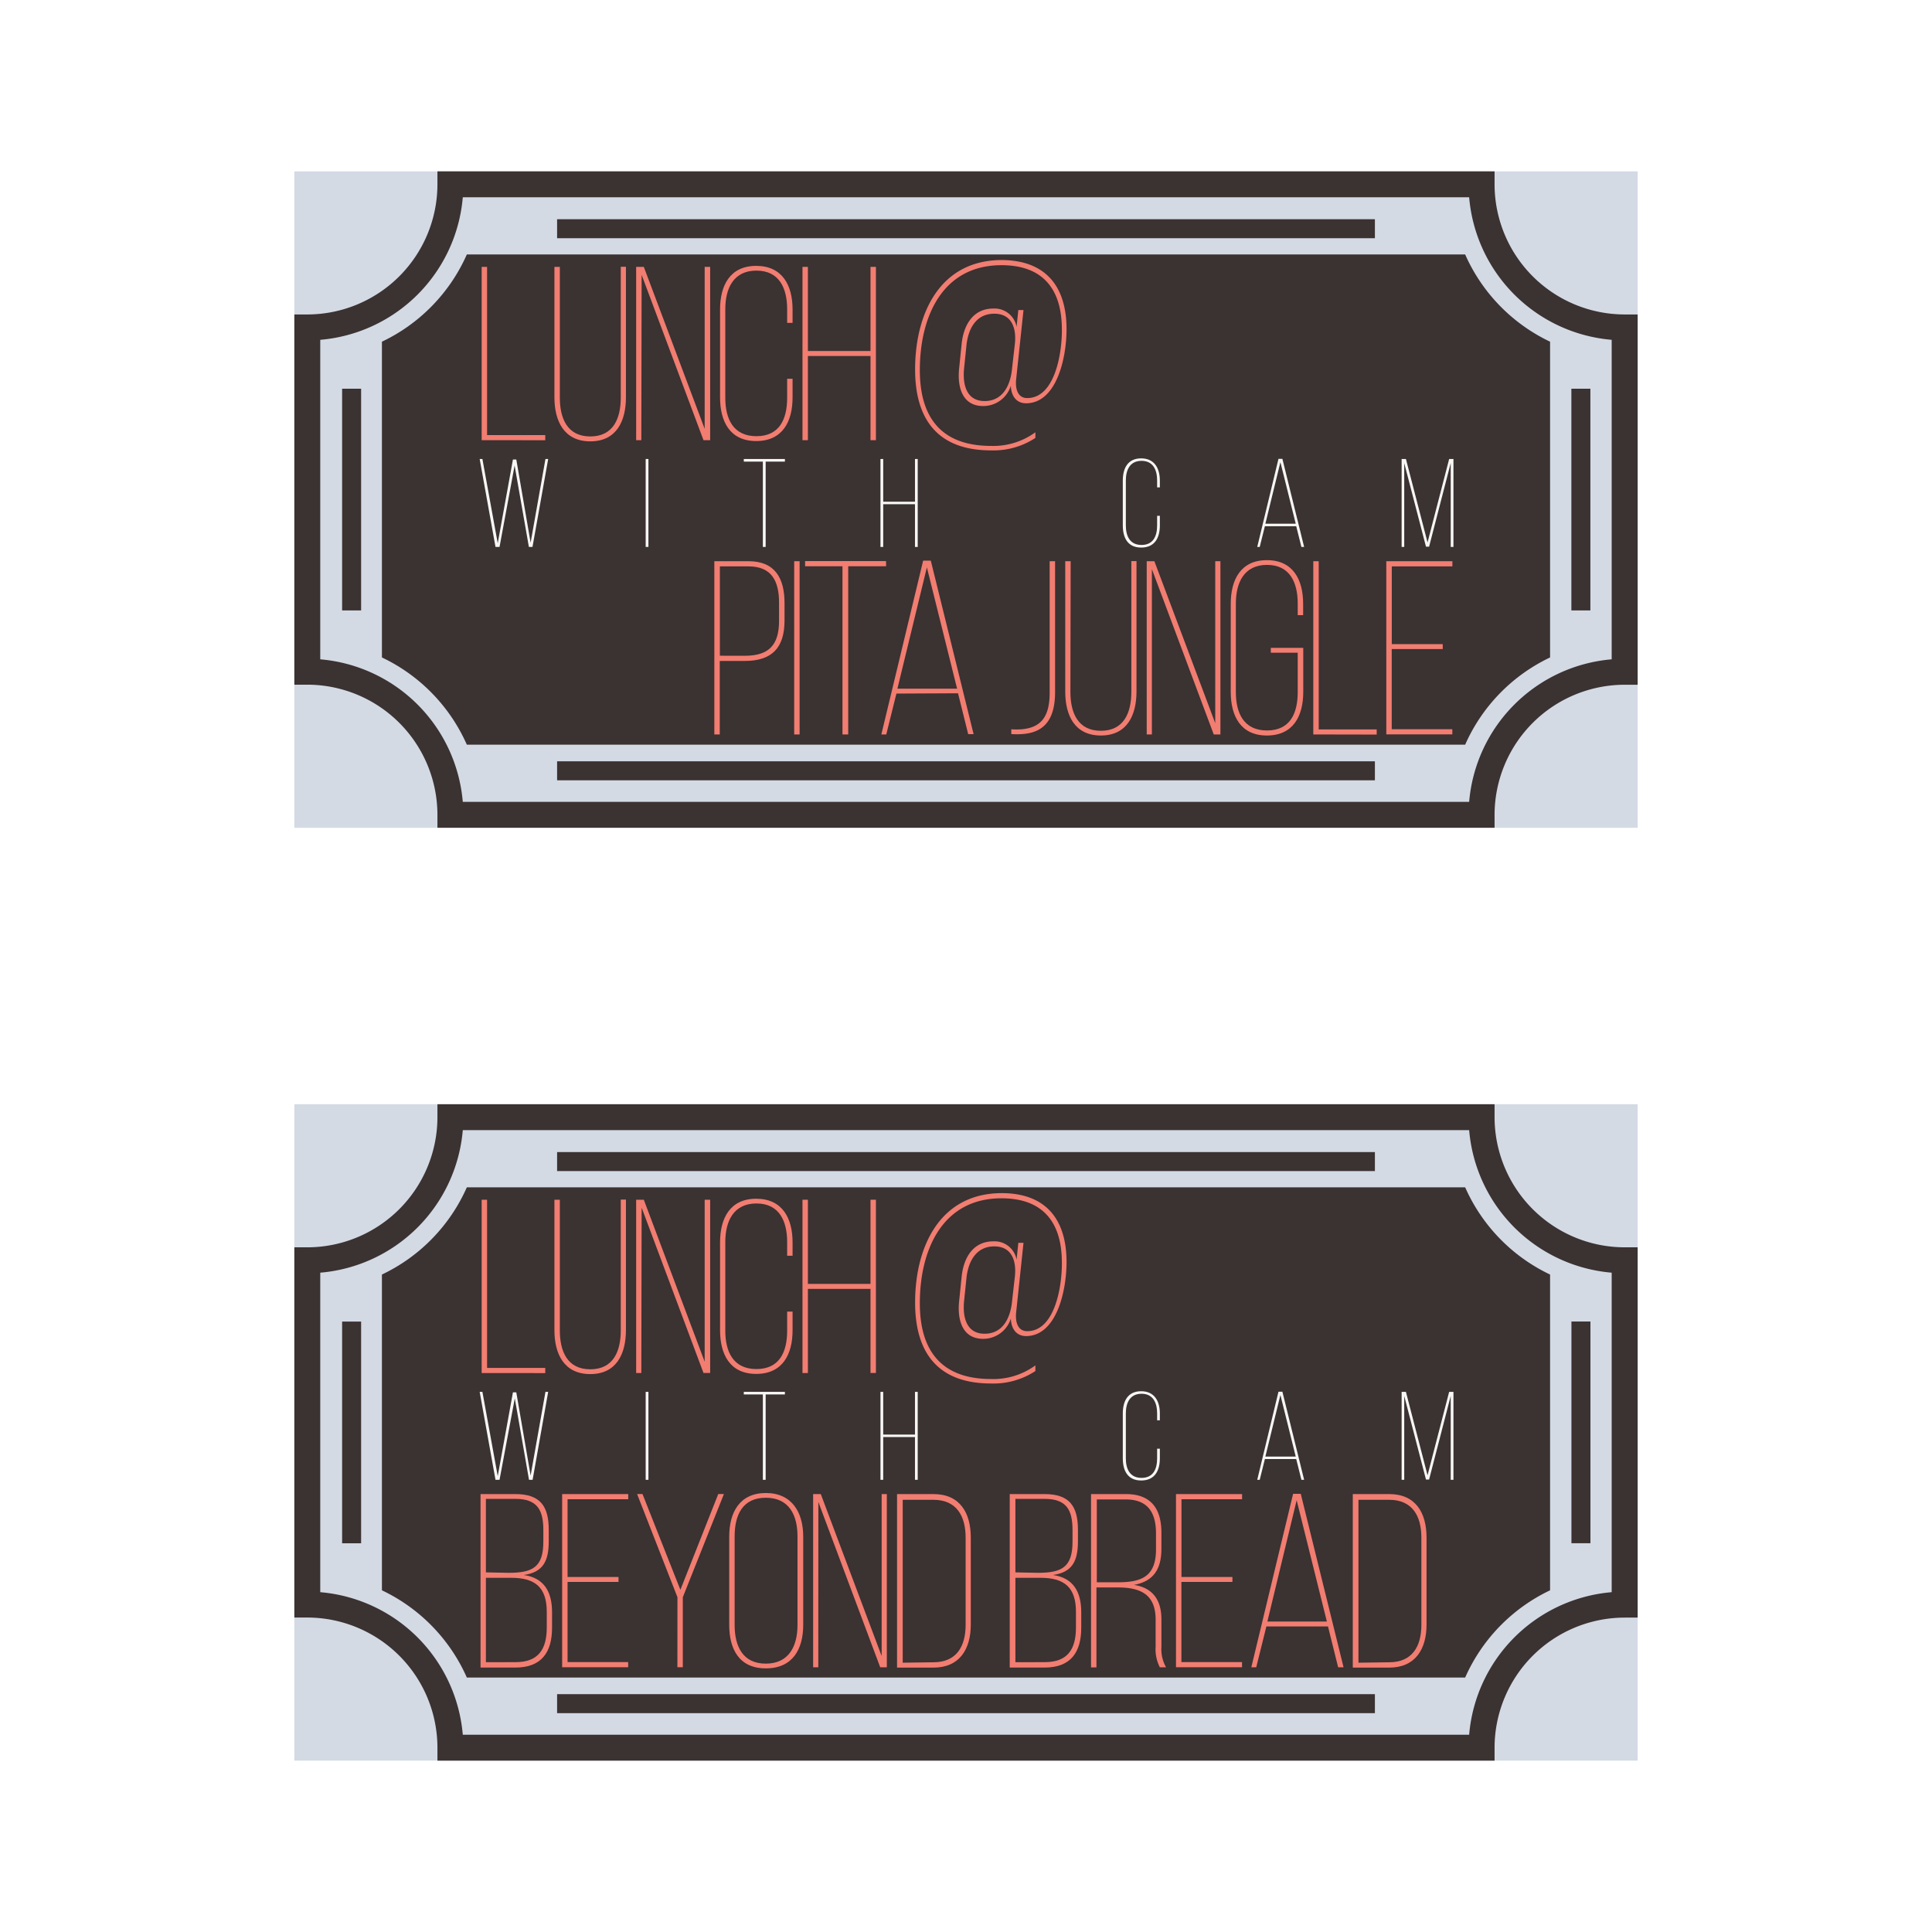 <svg xmlns="http://www.w3.org/2000/svg" viewBox="0 0 310.14 310.14"><defs><style>.cls-1{fill:#fff;}.cls-2{fill:#d3dae4;}.cls-3{fill:#3b3232;}.cls-4{fill:#f27d71;}.cls-5{fill:#f7f7f6;}</style></defs><title>christmas_tickets_square</title><g id="Layer_2" data-name="Layer 2"><g id="Layer_1-2" data-name="Layer 1"><rect class="cls-1" width="310.14" height="310.14"/><rect class="cls-2" x="47.25" y="27.51" width="215.64" height="105.37"/><path class="cls-3" d="M248.83,105.54V54.85a28.06,28.06,0,0,1-13.63-14H74.94a28.06,28.06,0,0,1-13.63,14v50.69a28.06,28.06,0,0,1,13.63,14H235.2A28.06,28.06,0,0,1,248.83,105.54Z"/><path class="cls-4" d="M120.18,90.09c4.29,0,5.76,2.82,5.76,6.71v2.78c0,4.41-2,6.52-6.4,6.52h-4v11.8h-.87V90.09Zm-.64,15.18c3.89,0,5.52-1.71,5.52-5.64V96.76c0-3.42-1.15-5.84-4.89-5.84h-4.61v14.34Z"/><path class="cls-4" d="M128.36,90.09V117.9h-.87V90.09Z"/><path class="cls-4" d="M135.24,117.9v-27h-6v-.83h13v.83h-6.08v27Z"/><path class="cls-4" d="M143.9,111.34l-1.63,6.56h-.79L148.19,90h1.23l6.87,27.85h-.87l-1.63-6.56Zm.16-.79h9.58l-4.85-19.47Z"/><path class="cls-4" d="M162.34,117.07a11.48,11.48,0,0,0,1.67,0c3.1-.28,4.49-2,4.49-5.88V90.09h.87v21c0,4.61-1.91,6.52-5.28,6.75a12.61,12.61,0,0,1-1.75,0Z"/><path class="cls-4" d="M171.83,111.07c0,3.34,1.19,6.24,4.89,6.24s4.89-2.9,4.89-6.24v-21h.83V111c0,3.81-1.51,7.07-5.72,7.07S171,114.84,171,111V90.09h.87Z"/><path class="cls-4" d="M184.91,117.9h-.83V90.09h1.23l9.77,26v-26h.83V117.9h-1.07l-9.93-26.54Z"/><path class="cls-4" d="M209.19,96.92v1.83h-.87V96.88c0-3.38-1.27-6.2-4.93-6.2s-5,2.82-5,6.2v14.22c0,3.38,1.27,6.16,5,6.16s4.93-2.78,4.93-6.16v-6.32H204V104h5.21v7.07c0,3.85-1.59,7-5.84,7s-5.8-3.18-5.8-7V96.92c0-3.85,1.59-7,5.8-7S209.19,93.07,209.19,96.92Z"/><path class="cls-4" d="M210.82,117.9V90.09h.87v27H221v.83Z"/><path class="cls-4" d="M231.6,103.4v.79h-8.19v12.87h9.73v.83H222.54V90.09h10.61v.83h-9.73V103.4Z"/><path class="cls-4" d="M77.32,70.66V42.84h.87v27h9.34v.83Z"/><path class="cls-4" d="M89.87,63.82c0,3.34,1.19,6.24,4.89,6.24s4.89-2.9,4.89-6.24v-21h.83V63.78c0,3.81-1.51,7.07-5.72,7.07S89,67.6,89,63.78V42.84h.87Z"/><path class="cls-4" d="M102.95,70.66h-.83V42.84h1.23l9.77,26v-26H114V70.66h-1.07l-9.93-26.54Z"/><path class="cls-4" d="M127.23,49.68v2.15h-.87V49.64c0-3.38-1.27-6.2-4.93-6.2s-5,2.82-5,6.2V63.86c0,3.38,1.27,6.16,5,6.16s4.93-2.78,4.93-6.16V60.8h.87v3c0,3.85-1.59,7-5.84,7s-5.8-3.18-5.8-7V49.68c0-3.85,1.59-7,5.8-7S127.23,45.82,127.23,49.68Z"/><path class="cls-4" d="M129.69,57.15V70.66h-.87V42.84h.87V56.35h10.05V42.84h.87V70.66h-.87V57.15Z"/><path class="cls-4" d="M171.21,52.86c0,4.61-1.59,11.84-6.48,11.88-1.67,0-2.42-1.31-2.46-2.82a4.64,4.64,0,0,1-4.45,3.26c-3.38,0-4.17-3.1-3.85-6.08l.4-3.89c.32-3.1,1.87-5.68,5.09-5.68a3.59,3.59,0,0,1,3.73,2.94l.28-2.7h.83L163.11,61c-.12,1.31.2,2.9,1.79,2.9,4.49,0,5.6-7.35,5.56-11,0-6.44-3-10.33-9.69-10.33-9.46,0-13.11,8.22-13.11,16.85,0,7.71,3.54,12.16,11.44,12.16a11.43,11.43,0,0,0,7.11-2.19l0,.91a12.26,12.26,0,0,1-7.11,2c-8.42,0-12.2-4.81-12.2-13,0-8.9,3.93-17.56,13.95-17.56C168,41.81,171.21,46.1,171.21,52.86Zm-16.05,2.42-.4,3.89c-.24,2.46.32,5.21,3.3,5.21s4.17-2.62,4.41-5.28l.44-3.85c.28-2.5-.44-4.89-3.3-4.89S155.48,52.66,155.16,55.28Z"/><path class="cls-3" d="M239.92,132.88H70.22V130.8a20.91,20.91,0,0,0-20.89-20.89H47.25V50.48h2.08A20.91,20.91,0,0,0,70.22,29.59V27.51h169.7v2.08a20.91,20.91,0,0,0,20.89,20.89h2.08v59.44h-2.08a20.91,20.91,0,0,0-20.89,20.89ZM74.29,128.72H235.84a25.09,25.09,0,0,1,22.88-22.88V54.55a25.09,25.09,0,0,1-22.88-22.88H74.29A25.09,25.09,0,0,1,51.41,54.55v51.29A25.09,25.09,0,0,1,74.29,128.72Z"/><rect class="cls-3" x="89.43" y="35.19" width="131.28" height="3.05"/><rect class="cls-3" x="89.43" y="122.21" width="131.28" height="3.05"/><rect class="cls-3" x="235.99" y="78.67" width="35.59" height="3.05" transform="translate(173.58 333.98) rotate(-90)"/><rect class="cls-3" x="38.65" y="78.67" width="35.59" height="3.05" transform="translate(-23.75 136.64) rotate(-90)"/><path class="cls-5" d="M80.19,87.8h-.65L77,73.68h.44l2.46,13.52,2.44-13.44h.54l2.3,13.35,2.38-13.43H88L85.48,87.8h-.58L82.61,74.73Z"/><path class="cls-5" d="M104.09,73.68V87.8h-.44V73.68Z"/><path class="cls-5" d="M122.46,87.8V74.1H119.4v-.42H126v.42h-3.09V87.8Z"/><path class="cls-5" d="M141.78,80.94V87.8h-.44V73.68h.44v6.86h5.1V73.68h.44V87.8h-.44V80.94Z"/><path class="cls-5" d="M186.19,77.15v1.09h-.44V77.13c0-1.71-.65-3.15-2.5-3.15s-2.52,1.43-2.52,3.15v7.22c0,1.71.65,3.13,2.52,3.13s2.5-1.41,2.5-3.13V82.8h.44v1.53c0,2-.81,3.57-3,3.57s-2.95-1.61-2.95-3.57V77.15c0-2,.81-3.57,2.95-3.57S186.19,75.19,186.19,77.15Z"/><path class="cls-5" d="M203.05,84.47l-.83,3.33h-.4l3.41-14.14h.63l3.49,14.14h-.44l-.83-3.33Zm.08-.4H208l-2.46-9.88Z"/><path class="cls-5" d="M229.41,87.76h-.5l-3.49-13.41V87.8H225V73.68h.69l3.47,13.39,3.47-13.39h.69V87.8h-.44V74.34Z"/><rect class="cls-2" x="47.25" y="177.26" width="215.64" height="105.37"/><path class="cls-3" d="M248.83,255.29V204.6a28.06,28.06,0,0,1-13.63-14H74.94a28.06,28.06,0,0,1-13.63,14v50.69a28.06,28.06,0,0,1,13.63,14H235.2A28.06,28.06,0,0,1,248.83,255.29Z"/><path class="cls-4" d="M82.73,239.84c4.05,0,5.36,2,5.36,5.76v1.79c0,3.1-.83,5-4,5.44,3.3.48,4.53,2.74,4.53,6v2.46c0,3.93-1.67,6.4-5.88,6.4h-5.6V239.84Zm-1.07,12.64c3.85,0,5.56-.91,5.56-5v-1.87c0-3.26-1-5-4.49-5H78v11.8Zm1.11,14.34c3.66,0,5-2.07,5-5.56v-2.5c0-4-1.91-5.48-5.72-5.48H78v13.55Z"/><path class="cls-4" d="M99.29,253.15v.79H91.11v12.87h9.73v.83H90.24V239.84h10.61v.83H91.11v12.48Z"/><path class="cls-4" d="M108.75,256.4l-6.48-16.57h.87l6.08,15.38,6.08-15.38h.91l-6.6,16.57v11.24h-.87Z"/><path class="cls-4" d="M117.06,246.67c0-3.89,1.67-7,5.88-7s6,3.14,6,7v14.15c0,3.89-1.67,7-6,7s-5.88-3.14-5.88-7Zm.87,14.19c0,3.42,1.31,6.2,5,6.2s5.09-2.78,5.09-6.2V246.63c0-3.42-1.35-6.2-5.09-6.2s-5,2.78-5,6.2Z"/><path class="cls-4" d="M131.36,267.65h-.83V239.84h1.23l9.77,26v-26h.83v27.81H141.3l-9.93-26.54Z"/><path class="cls-4" d="M149.84,239.84c4.25,0,6,3,6,7v13.95c0,3.93-1.79,6.91-6,6.91H144V239.84Zm0,27c3.73,0,5.17-2.58,5.17-6v-14c0-3.5-1.47-6.08-5.17-6.08h-4.93v26.15Z"/><path class="cls-4" d="M167.68,239.84c4.05,0,5.36,2,5.36,5.76v1.79c0,3.1-.83,5-4,5.44,3.3.48,4.53,2.74,4.53,6v2.46c0,3.93-1.67,6.4-5.88,6.4h-5.6V239.84Zm-1.07,12.64c3.85,0,5.56-.91,5.56-5v-1.87c0-3.26-1-5-4.49-5H163v11.8Zm1.11,14.34c3.66,0,5-2.07,5-5.56v-2.5c0-4-1.91-5.48-5.72-5.48h-4v13.55Z"/><path class="cls-4" d="M180.72,239.84c4.13,0,5.72,2.42,5.72,6.24v2.5c0,3.42-1.35,5.28-4.41,5.84,3.1.48,4.41,2.5,4.41,5.56v4.37a5.87,5.87,0,0,0,.75,3.3h-1a6.31,6.31,0,0,1-.68-3.3V260c0-4.09-2.46-5.17-6.08-5.17h-3.42v12.83h-.87V239.84ZM179.49,254c3.85,0,6.08-1,6.08-5.28v-2.54c0-3.38-1.31-5.48-4.89-5.48h-4.61V254Z"/><path class="cls-4" d="M197.84,253.15v.79h-8.19v12.87h9.73v.83H188.78V239.84h10.61v.83h-9.73v12.48Z"/><path class="cls-4" d="M203.29,261.09l-1.63,6.56h-.79l6.71-27.85h1.23l6.87,27.85h-.87l-1.63-6.56Zm.16-.79H213l-4.85-19.47Z"/><path class="cls-4" d="M223,239.84c4.25,0,6,3,6,7v13.95c0,3.93-1.79,6.91-6,6.91h-5.84V239.84Zm0,27c3.73,0,5.17-2.58,5.17-6v-14c0-3.5-1.47-6.08-5.17-6.08h-4.93v26.15Z"/><path class="cls-4" d="M77.32,220.41V192.59h.87v27h9.34v.83Z"/><path class="cls-4" d="M89.87,213.57c0,3.34,1.19,6.24,4.89,6.24s4.89-2.9,4.89-6.24v-21h.83v20.94c0,3.81-1.51,7.07-5.72,7.07S89,217.35,89,213.53V192.59h.87Z"/><path class="cls-4" d="M102.95,220.41h-.83V192.59h1.23l9.77,26v-26H114v27.81h-1.07l-9.93-26.54Z"/><path class="cls-4" d="M127.23,199.43v2.15h-.87v-2.19c0-3.38-1.27-6.2-4.93-6.2s-5,2.82-5,6.2v14.22c0,3.38,1.27,6.16,5,6.16s4.93-2.78,4.93-6.16v-3.06h.87v3c0,3.85-1.59,7-5.84,7s-5.8-3.18-5.8-7V199.43c0-3.85,1.59-7,5.8-7S127.23,195.57,127.23,199.43Z"/><path class="cls-4" d="M129.69,206.9v13.51h-.87V192.59h.87V206.1h10.05V192.59h.87v27.81h-.87V206.9Z"/><path class="cls-4" d="M171.21,202.6c0,4.61-1.59,11.84-6.48,11.88-1.67,0-2.42-1.31-2.46-2.82a4.64,4.64,0,0,1-4.45,3.26c-3.38,0-4.17-3.1-3.85-6.08l.4-3.89c.32-3.1,1.87-5.68,5.09-5.68a3.59,3.59,0,0,1,3.73,2.94l.28-2.7h.83l-1.19,11.28c-.12,1.31.2,2.9,1.79,2.9,4.49,0,5.6-7.35,5.56-11,0-6.44-3-10.33-9.69-10.33-9.46,0-13.11,8.22-13.11,16.85,0,7.71,3.54,12.16,11.44,12.16a11.43,11.43,0,0,0,7.11-2.19l0,.91a12.26,12.26,0,0,1-7.11,2c-8.42,0-12.2-4.81-12.2-13,0-8.9,3.93-17.56,13.95-17.56C168,191.56,171.21,195.85,171.21,202.6ZM155.16,205l-.4,3.89c-.24,2.46.32,5.21,3.3,5.21s4.17-2.62,4.41-5.28l.44-3.85c.28-2.5-.44-4.89-3.3-4.89S155.48,202.41,155.16,205Z"/><path class="cls-3" d="M239.92,282.63H70.22v-2.08a20.91,20.91,0,0,0-20.89-20.89H47.25V200.23h2.08a20.91,20.91,0,0,0,20.89-20.89v-2.08h169.7v2.08a20.91,20.91,0,0,0,20.89,20.89h2.08v59.44h-2.08a20.91,20.91,0,0,0-20.89,20.89ZM74.29,278.47H235.84a25.09,25.09,0,0,1,22.88-22.88V204.3a25.09,25.09,0,0,1-22.88-22.88H74.29A25.09,25.09,0,0,1,51.41,204.3v51.29A25.09,25.09,0,0,1,74.29,278.47Z"/><rect class="cls-3" x="89.43" y="184.94" width="131.28" height="3.05"/><rect class="cls-3" x="89.43" y="271.96" width="131.28" height="3.05"/><rect class="cls-3" x="235.99" y="228.42" width="35.59" height="3.05" transform="translate(23.84 483.72) rotate(-90)"/><rect class="cls-3" x="38.65" y="228.42" width="35.59" height="3.05" transform="translate(-173.5 286.39) rotate(-90)"/><path class="cls-5" d="M80.19,237.55h-.65L77,223.43h.44l2.46,13.52,2.44-13.44h.54l2.3,13.35,2.38-13.43H88l-2.5,14.12h-.58l-2.28-13.07Z"/><path class="cls-5" d="M104.09,223.43v14.12h-.44V223.43Z"/><path class="cls-5" d="M122.46,237.55v-13.7H119.4v-.42H126v.42h-3.09v13.7Z"/><path class="cls-5" d="M141.78,230.69v6.86h-.44V223.43h.44v6.86h5.1v-6.86h.44v14.12h-.44v-6.86Z"/><path class="cls-5" d="M186.19,226.9V228h-.44v-1.11c0-1.71-.65-3.15-2.5-3.15s-2.52,1.43-2.52,3.15v7.22c0,1.71.65,3.13,2.52,3.13s2.5-1.41,2.5-3.13v-1.55h.44v1.53c0,2-.81,3.57-3,3.57s-2.95-1.61-2.95-3.57V226.9c0-2,.81-3.57,2.95-3.57S186.19,224.94,186.19,226.9Z"/><path class="cls-5" d="M203.05,234.22l-.83,3.33h-.4l3.41-14.14h.63l3.49,14.14h-.44l-.83-3.33Zm.08-.4H208l-2.46-9.88Z"/><path class="cls-5" d="M229.41,237.51h-.5l-3.49-13.41v13.45H225V223.43h.69l3.47,13.39,3.47-13.39h.69v14.12h-.44V224.09Z"/></g></g></svg>